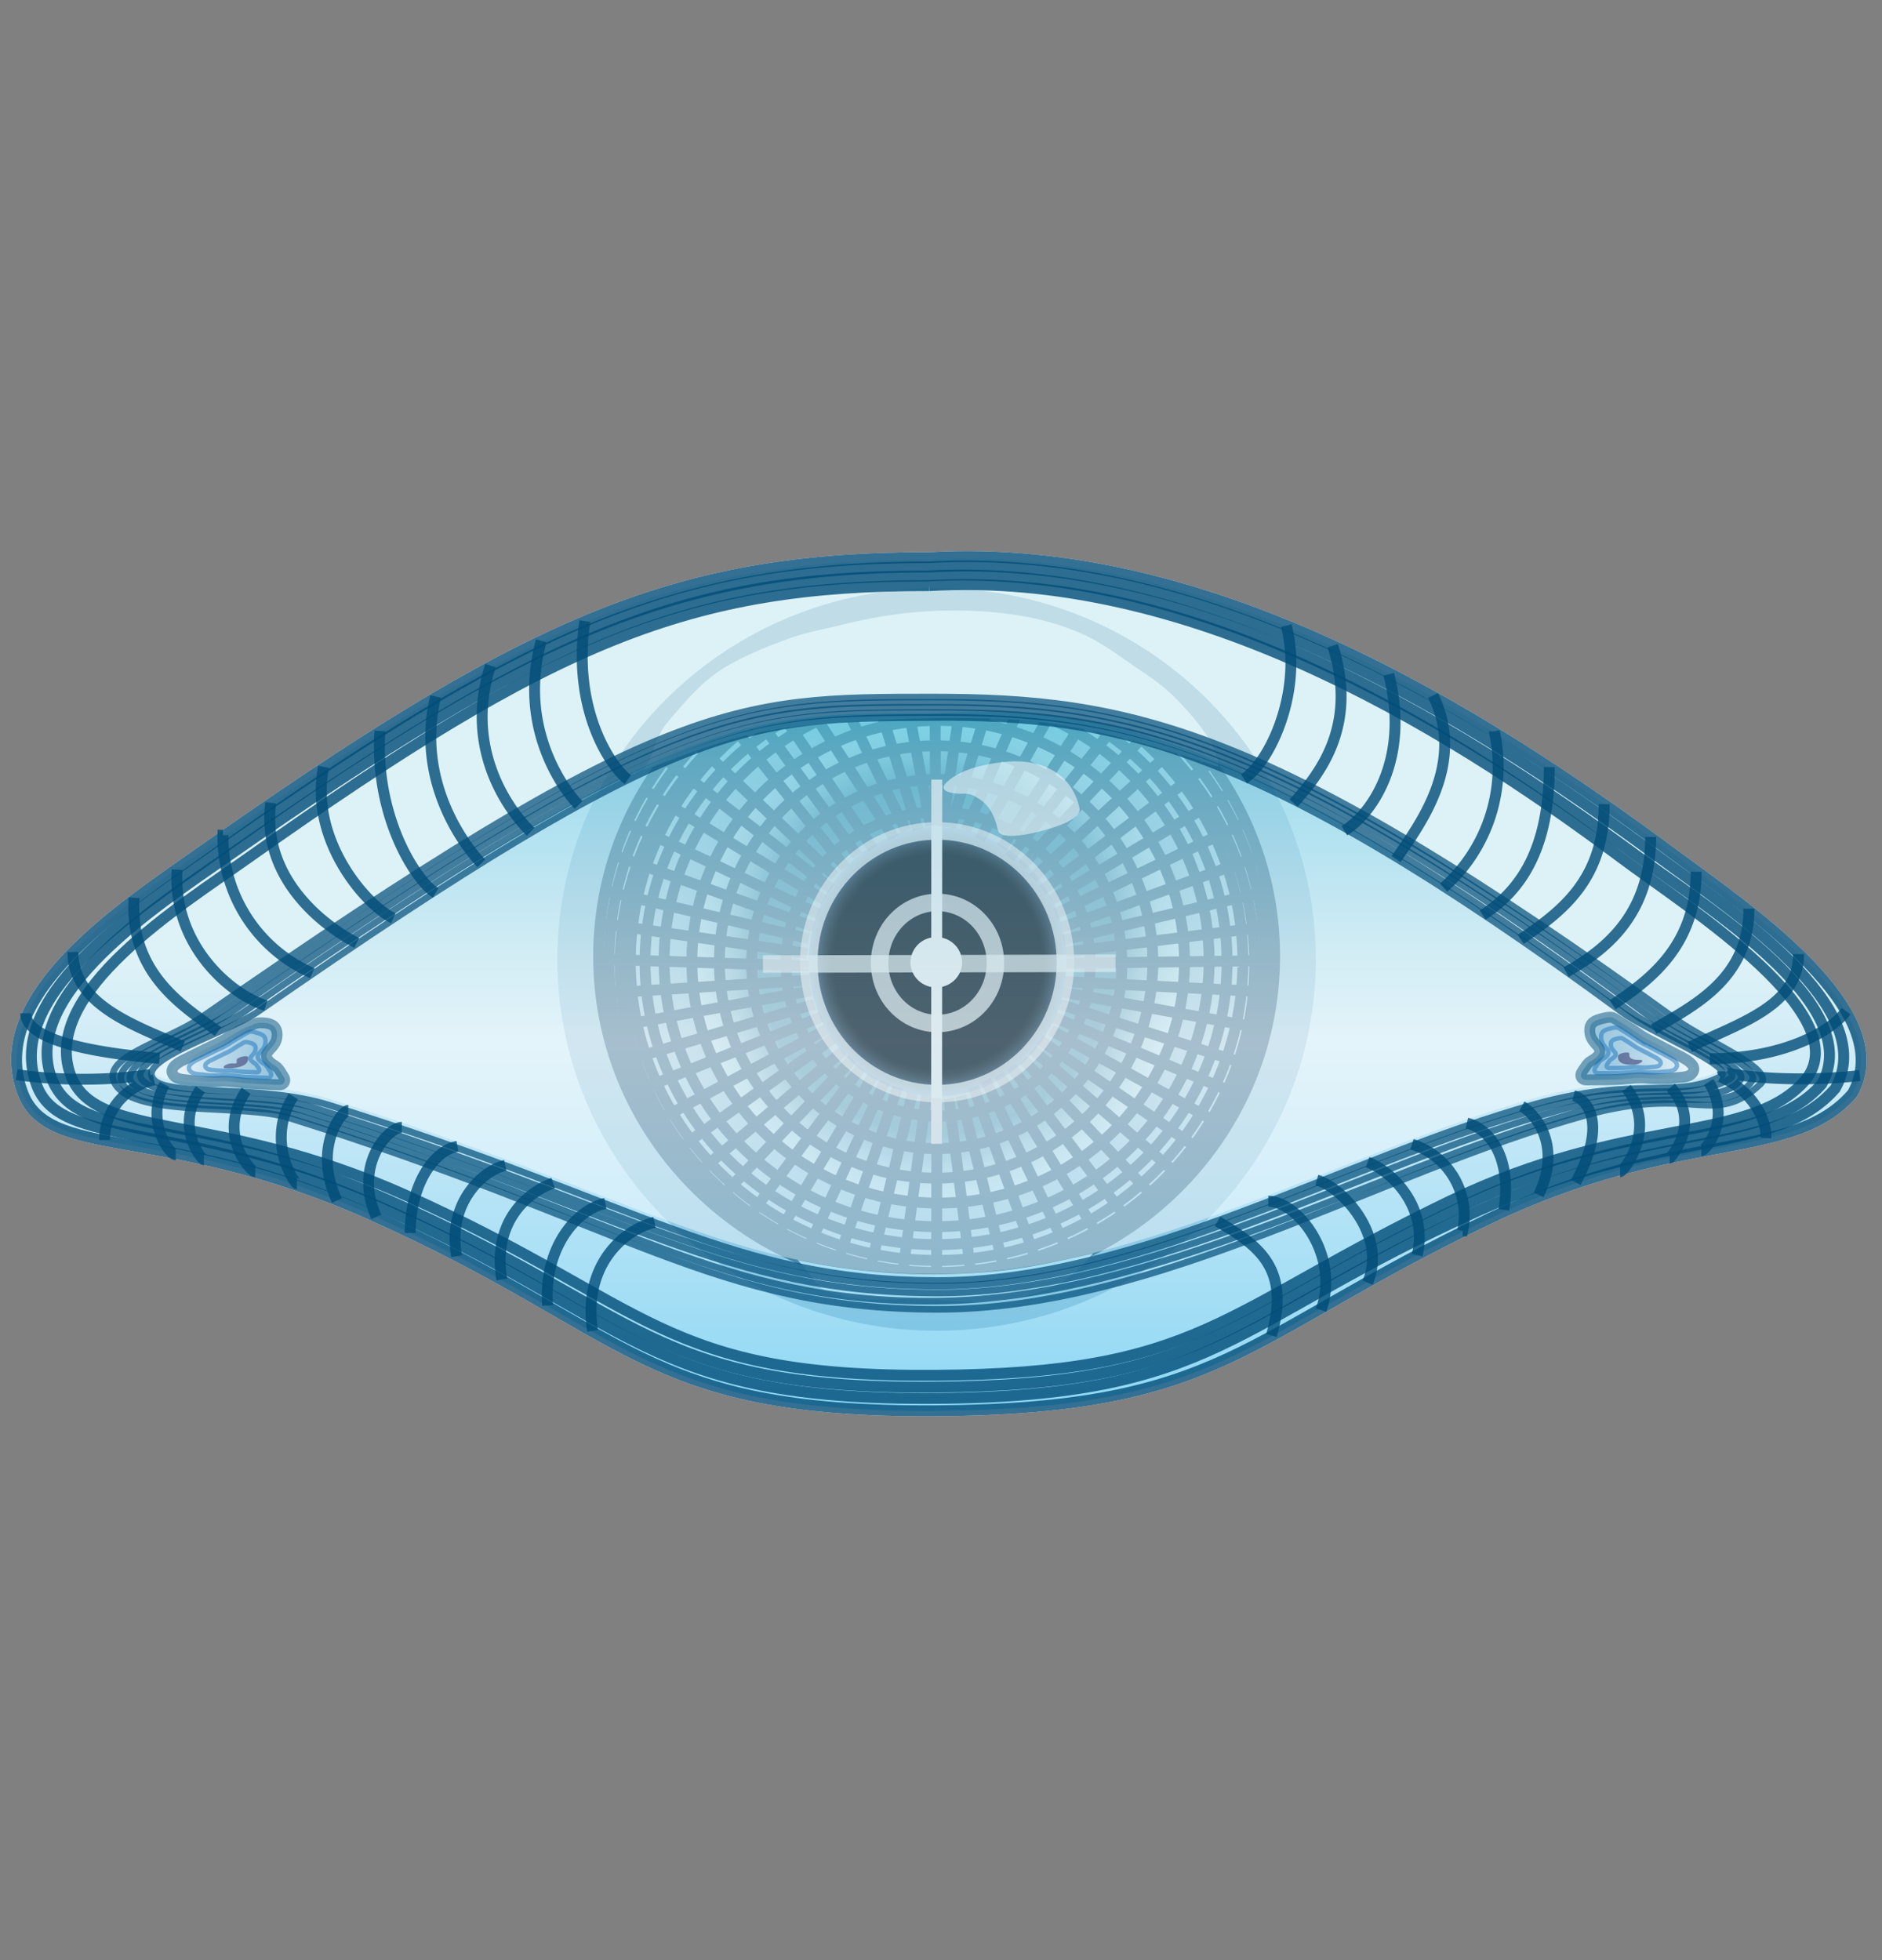<svg xmlns="http://www.w3.org/2000/svg" width="24" height="25" fill="none" viewBox="0 0 24 25">
  <rect x="0" y="0" width="24" height="25" fill="#808080" stroke="none"/>
  <path fill="#fff" fill-rule="evenodd" stroke="#fff" stroke-width=".139" d="M11.857 7.112c3.539-.202 6.959 1.906 9.516 3.805.911.677 2.844 1.971 2.25 3.03-.767.885-2.22.442-4.62 1.59-3.186 1.524-3.395 2.43-7.059 2.456-3.79.027-3.876-1.014-7.233-2.51-2.65-1.18-4.118-.65-4.432-1.576-.428-1.214 1.277-2.334 2.209-2.99C6.716 7.94 8.56 7.109 11.856 7.112Z" clip-rule="evenodd"/>
  <path fill="url(#a)" d="M11.944 16.413c2.38 0 4.31-1.888 4.31-4.216 0-2.329-1.93-4.217-4.31-4.217s-4.31 1.888-4.31 4.217c0 2.328 1.93 4.216 4.31 4.216Z"/>
  <path stroke="#004C78" stroke-width="1.672" d="M11.944 16.137c2.21 0 4-1.746 4-3.9s-1.79-3.9-4-3.9-4 1.746-4 3.9 1.79 3.9 4 3.9Z" opacity=".3"/>
  <path stroke="#002040" stroke-width=".139" d="M11.944 16.413c2.38 0 4.31-1.888 4.31-4.216 0-2.329-1.93-4.217-4.31-4.217s-4.31 1.888-4.31 4.217c0 2.328 1.93 4.216 4.31 4.216Z"/>
  <path stroke="#002040" stroke-width=".139" d="M11.95 16.331c2.31 0 4.183-1.827 4.183-4.08 0-2.255-1.872-4.082-4.183-4.082-2.31 0-4.183 1.827-4.183 4.081 0 2.254 1.873 4.081 4.183 4.081Z"/>
  <path stroke="#002040" stroke-width=".139" d="M11.955 16.23c2.235 0 4.046-1.762 4.046-3.934 0-2.173-1.811-3.934-4.046-3.934-2.234 0-4.046 1.761-4.046 3.934 0 2.172 1.812 3.934 4.046 3.934Z"/>
  <path stroke="#002040" stroke-width=".139" d="M11.964 14.235c1.07 0 1.938-.868 1.938-1.94a1.939 1.939 0 1 0-1.938 1.94Z"/>
  <path stroke="#002040" stroke-width=".139" d="M11.946 14.649a2.356 2.356 0 0 0 2.36-2.353c0-1.3-1.057-2.353-2.36-2.353a2.356 2.356 0 0 0-2.36 2.353c0 1.3 1.057 2.353 2.36 2.353Z"/>
  <path stroke="#002040" stroke-width=".139" d="M11.937 15.026a2.76 2.76 0 0 0 2.764-2.757 2.76 2.76 0 0 0-2.764-2.757 2.76 2.76 0 0 0-2.763 2.757 2.76 2.76 0 0 0 2.763 2.757Z"/>
  <path stroke="#002040" stroke-width=".139" d="M11.964 15.344c1.735 0 3.141-1.378 3.141-3.078s-1.406-3.078-3.14-3.078c-1.735 0-3.142 1.378-3.142 3.078s1.407 3.078 3.141 3.078Z"/>
  <path stroke="#002040" stroke-width=".139" d="M11.944 15.645c1.92 0 3.475-1.52 3.475-3.394 0-1.875-1.556-3.395-3.475-3.395-1.92 0-3.475 1.52-3.475 3.395 0 1.874 1.556 3.394 3.475 3.394Z"/>
  <path stroke="#002040" stroke-width=".139" d="M11.937 15.874c2.05 0 3.711-1.613 3.711-3.603 0-1.99-1.661-3.604-3.71-3.604-2.05 0-3.712 1.614-3.712 3.604s1.662 3.603 3.711 3.603Z"/>
  <path stroke="#002040" stroke-width=".139" d="M11.944 16.076c2.157 0 3.906-1.706 3.906-3.812 0-2.105-1.748-3.812-3.906-3.812-2.157 0-3.906 1.707-3.906 3.812 0 2.106 1.749 3.812 3.906 3.812Zm-1.163-5.011L9.13 8.991m1.516 2.182L8.725 9.34m2.209 1.572L9.389 8.784m1.742 2.038-1.49-2.209m1.759 2.075L9.947 8.434m.654 2.901L8.464 9.673m2.048 1.805-2.308-1.41m2.236 1.59L7.98 10.49m2.397 1.33-2.56-.917m2.497 1.069-2.604-.61m2.586.798-2.649-.386m2.667.548-2.685-.09m2.694.27-2.676.17m2.694-.035-2.604.476m2.649-.306-2.523.755m2.613-.593-2.46.988m2.523-.827-2.3 1.24m2.381-1.123-2.11 1.509m2.235-1.347L8.77 15.07m2.101-1.562-1.76 1.85m1.868-1.743-1.527 2.039m1.679-1.931L9.847 15.87m1.437-2.075-1.042 2.263m1.204-2.191-.809 2.361m.997-2.28-.566 2.362m.746-2.335-.323 2.415m.457-2.388-.004 2.41m.157-2.402.297 2.371m-.144-2.406.584 2.343m-.423-2.451.836 2.317m-.683-2.407 1.096 2.28m-.925-2.352 1.329 2.155m-1.176-2.254 1.553 2.039m-1.392-2.128 1.751 1.85M13.17 13.39l1.94 1.67m-1.85-1.795 2.137 1.464m-1.994-1.589 2.2 1.221m-2.155-1.383 2.38.997m-2.317-1.168 2.488.8m-2.443-.952 2.577.467m-2.55-.602 2.64.134m-2.623-.368 2.65-.035m-2.658-.108 2.64-.333m-2.676.18 2.613-.629m-2.622.467 2.505-.907m-2.595.737 2.425-1.168m-2.479.988 2.29-1.374m-2.397 1.248 2.146-1.625M13.17 11.2l1.976-1.814m-2.111 1.652 1.823-1.94m-1.985 1.842 1.68-2.102m-1.778 1.976 1.428-2.218m-1.707 2.11L13.8 8.38m-1.483 2.209L13.358 8.2m-1.238 2.353.763-2.46m-.953 2.433-.008-2.541m-.054 2.55-.485-2.541m-.97.251 1.14 2.353m-.628-2.505.781 2.487m.314-.036.369-2.532"/>
  <path fill="#fff" d="M8.2 9.84c.129-.196.154-.44.309-.624.165-.195.377-.445.582-.6.265-.2.655-.357.965-.47.225-.083.448-.119.685-.178.554-.139 1.09-.2 1.67-.176.495.02 1.01.108 1.455.324.255.124.478.303.704.453.206.137.348.251.508.426.167.181.469.523.455.783-.933-.309-1.84-.58-2.83-.612-.974-.03-2.294.034-3.002.172-.425.083-1.027.3-1.515.501m1.989 6.233a8.378 8.378 0 0 0 1.877.18c.703-.02 1.08-.077 1.888-.266-.376.433-.62.503-1.106.59-.4.072-.817-.007-1.225-.005-.336.002-.753.039-1.061-.1-.153-.07-.169-.173-.268-.274"/>
  <path fill="url(#b)" fill-rule="evenodd" d="M11.854 7.141c3.54-.202 6.962 1.877 9.52 3.776.91.677 2.843 1.972 2.249 3.031-.767.884-2.22.441-4.62 1.59-3.186 1.523-3.395 2.43-7.059 2.456-3.79.026-3.876-1.014-7.233-2.51-2.65-1.181-4.118-.651-4.432-1.576-.428-1.215 1.277-2.335 2.209-2.99 4.228-2.978 6.07-3.78 9.366-3.777Z" clip-rule="evenodd" opacity=".6"/>
  <path fill="url(#c)" fill-rule="evenodd" d="M11.89 9.097c2.33-.108 4.086.35 8.796 3.733.328.236 1.481.708 1.253.822-.566.283-1.07-.006-2.357.35-2.454.679-5.062 2.256-7.642 2.248-2.607-.007-3.732-.982-7.741-2.235-.862-.269-2.02-.12-2.236-.323-.287-.268.927-.593 1.329-.872 5.432-3.774 6.275-3.725 8.597-3.723Z" clip-rule="evenodd" opacity=".4"/>
  <g opacity=".5">
    <path fill="#fff" fill-rule="evenodd" d="M13.246 10.447c-.077-.403-.402-.57-.691-.526Z" clip-rule="evenodd"/>
    <path fill="#fff" d="M13.766 10.307c-.103-.475-.536-.643-.984-.587-.231.03-.515.085-.697.245-.177.156.156.167.242.156.103-.013-.095-.004.009-.001-.075-.002.018.007.031.01.043.01.09.04.135.07.13.089.191.237.223.386.033.151.486.031.561.011.088-.023.514-.134.48-.29Z"/>
  </g>
  <g opacity=".58">
    <path fill="url(#d)" d="M13.6 12.266c0 .948-.735 1.716-1.643 1.716-.907 0-1.643-.768-1.643-1.716s.736-1.716 1.643-1.716c.908 0 1.644.768 1.644 1.716Z"/>
    <path stroke="#fff" stroke-width=".139" d="m11.946 9.943-.002 4.645"/>
    <path stroke="#fff" stroke-width=".223" d="m9.73 12.296 4.495-.01" opacity=".75"/>
    <path stroke="#fff" stroke-width=".223" d="M11.955 13.054c.408 0 .739-.345.739-.772 0-.427-.33-.772-.739-.772-.408 0-.738.345-.738.772 0 .427.33.772.738.772Z" opacity=".76"/>
    <path stroke="#fff" stroke-width=".223" d="M11.95 13.948c.905 0 1.637-.75 1.637-1.675s-.732-1.675-1.636-1.675c-.904 0-1.637.75-1.637 1.675s.733 1.675 1.637 1.675Z" opacity=".79"/>
    <path fill="#fff" stroke="#fff" stroke-width=".139" d="M11.94 12.525c.143 0 .26-.113.26-.252a.256.256 0 0 0-.26-.251.256.256 0 0 0-.26.251c0 .14.116.252.26.252Z"/>
  </g>
  <path stroke="#004C78" stroke-width=".139" d="M11.857 7.112c3.539-.202 6.959 1.906 9.516 3.805.911.677 2.844 1.971 2.25 3.03-.767.885-2.22.442-4.62 1.59-3.186 1.524-3.395 2.43-7.059 2.456-3.79.027-3.876-1.014-7.233-2.51-2.65-1.18-4.118-.65-4.432-1.576-.428-1.214 1.277-2.334 2.209-2.99C6.716 7.94 8.56 7.109 11.856 7.112Z" clip-rule="evenodd" opacity=".8"/>
  <path stroke="#004C78" stroke-width=".139" d="M11.81 7.347c3.376-.191 6.651 1.79 9.091 3.589.87.64 2.898 1.887 2.331 2.89-.731.838-2.277.462-4.566 1.55-3.04 1.443-3.267 2.292-6.762 2.316-3.616.026-3.748-.966-6.951-2.384C2.425 14.19.975 14.615.656 13.746c-.39-1.065 1.338-2.188 2.227-2.81 4.034-2.82 5.781-3.592 8.926-3.589Z" clip-rule="evenodd" opacity=".8"/>
  <path stroke="#004C78" stroke-width=".139" d="M11.85 7.469c3.28-.189 6.451 1.698 8.821 3.47.845.632 3.097 2.053 2.319 2.874-.728.768-2.266.428-4.49 1.5-2.952 1.422-3.173 2.204-6.568 2.228-3.512.026-3.64-.898-6.752-2.294-2.456-1.103-3.972-.685-4.282-1.542-.379-1.048 1.408-2.153 2.272-2.766 3.918-2.779 5.625-3.473 8.68-3.47Z" clip-rule="evenodd" opacity=".8"/>
  <path stroke="#004C78" stroke-width=".139" d="M11.842 7.232c3.477-.197 6.806 1.848 9.318 3.704.895.661 2.828 1.912 2.244 2.947-.753.864-2.166.482-4.54 1.553-3.158 1.425-3.335 2.375-6.934 2.4-3.723.027-3.852-1.019-7.107-2.452-2.578-1.135-4.043-.72-4.354-1.54-.426-1.124 1.225-2.204 2.192-2.894 3.976-2.84 5.942-3.721 9.18-3.718Z" clip-rule="evenodd" opacity=".8"/>
  <path stroke="#004C78" stroke-width=".084" d="M11.877 8.89c2.54-.001 4.31.357 9.524 4.131.355.257 1.252.617 1.05.805-.6.56-.832.011-2.227.397-2.66.737-5.488 2.485-8.286 2.477-2.826-.008-3.907-1.077-8.251-2.442-.591-.186-1.93-.005-2.21-.418-.237-.353.65-.557 1.085-.86 5.89-4.091 6.797-4.09 9.315-4.09Z" clip-rule="evenodd" opacity=".7"/>
  <path stroke="#004C78" stroke-width=".084" d="M11.87 8.957c2.477-.004 4.337.35 9.342 4.033.346.254 1.255.613 1.131.796-.31.458-.992.044-2.25.404-2.586.741-5.415 2.385-8.154 2.405-2.756.021-3.9-1.04-8.158-2.378-.579-.182-1.913-.027-2.196-.364-.268-.319.739-.606 1.165-.902 5.772-4.01 6.68-3.99 9.12-3.994Z" clip-rule="evenodd" opacity=".7"/>
  <path stroke="#004C78" stroke-width=".084" d="M11.883 9.021c2.409 0 4.284.32 9.144 3.938.338.251 1.29.652 1.168.814-.27.36-1.073.049-2.277.377-2.518.687-5.292 2.35-7.979 2.342-2.715-.007-3.865-1.004-8.037-2.315-.567-.179-1.912-.068-2.195-.337-.296-.282.81-.63 1.227-.92 5.657-3.93 6.532-3.9 8.95-3.899Z" clip-rule="evenodd" opacity=".7"/>
  <path stroke="#004C78" stroke-width=".084" d="M11.887 9.088c2.393-.006 4.118.273 8.96 3.854.33.245 1.438.686 1.213.817-.552.324-.984 0-2.303.35-2.514.67-5.184 2.303-7.818 2.295-2.66-.007-3.867-.996-7.956-2.281-.556-.175-1.818-.067-2.142-.323-.313-.249.864-.612 1.274-.896 5.543-3.851 6.402-3.81 8.772-3.816Z" clip-rule="evenodd" opacity=".7"/>
  <path stroke="#004C78" stroke-width=".084" d="M11.892 9.15c2.331-.011 4.113.319 8.794 3.76.326.24 1.481.708 1.253.822-.566.283-1.07-.006-2.357.35-2.454.68-5.062 2.256-7.642 2.25-2.607-.008-3.732-.983-7.741-2.236-.862-.27-2.033-.109-2.236-.323-.243-.256.927-.593 1.329-.872 5.432-3.775 6.278-3.738 8.6-3.75Z" clip-rule="evenodd" opacity=".7"/>
  <path stroke="#004C78" stroke-width=".139" d="M15.527 15.578c.534.313.93.606.687 1.454m.633-.323c.243-.7-.301-1.388-.673-1.388m1.266 1.038c.256-.606-.337-1.226-.647-1.307m1.28.957c.148-.647-.364-1.091-.633-1.186m1.212.876a.952.952 0 0 0-.646-1.105m1.172.836c.107-.674-.189-1.038-.472-1.105m.916.915c.31-.66-.067-1.05-.215-1.13m.687.97c.417-.769.134-1.065-.027-1.105m.673-.095c.404.512-.036 1.064-.08 1.064m.646-1.077c.404.458-.006.902-.014.902m.498-.969c.297.484-.041.875-.093.875m.242-.943c.445.203.593.58.58.782m-.553-.849c0 .03.795.161 1.751.053m-.175-.821c-.175.242-.777.606-1.738.606m1.132-1.333c0 .655-.741.875-1.388 1.185m.755-1.765c0 .901-.714 1.24-1.213 1.536m.54-2.007c0 .938-.58 1.374-1.065 1.697m.485-2.142c0 .953-.525 1.415-1.078 1.725m.485-2.142c0 .953-.525 1.36-1.064 1.724m.364-2.196c0 1.043-.364 1.576-.849 1.886m.148-2.343a2.065 2.065 0 0 1-.646 1.993m-.135-2.451c.431.875-.188 1.67-.471 2.087M17.71 8.6c.282 1.105-.243 1.805-.566 1.994m-.149-2.358c.337 1.051-.202 1.67-.498 2.007m-.094-2.263c.215.822-.202 1.738-.54 1.954M7.458 7.922c-.17 1.167.36 1.886.548 2.02M6.902 8.173c-.315 1.159.341 1.958.476 2.093M6.255 8.488c-.368 1.14.323 1.94.512 2.12M5.555 8.883c-.26 1.086.377 1.913.583 2.128M4.845 9.323c-.072 1.086.458 1.912.71 2.065M4.127 9.78c-.189.944.557 1.779.889 1.931m-1.563-1.472c-.125.96.674 1.571 1.096 1.787m-1.706-1.374a1.9 1.9 0 0 0 1.14 1.76m-1.724-1.32c-.063.952.673 1.59 1.131 1.733m-1.679-1.374c-.072.997.7 1.428 1.069 1.706M.93 12.143c0 .665.772.933 1.4 1.203m-2.002-.422c0 .318.746.494 1.706.575m-1.822.206s.772.135 1.706 0m-.584.835c0-.424.323-.7.629-.767m.134.058c-.251.467.065.898.144.898m.314-.835c-.332.476.02.898.045.898m.539-.88c-.377.547.052 1.032.117 1.032m.484-.961c-.358.575.02 1.114.046 1.114m.511.216c-.314-.683.065-1.15.144-1.15M4.8 15.52c-.296-.647.145-1.141.324-1.141m.107 1.347c0-.61.297-1.051.602-1.105m-.009 1.401c-.126-.673.332-1.095.62-1.158m-.045 1.455c-.126-.755.35-1.123.655-1.23m-.071 1.561c-.054-.754.386-1.23.736-1.301m-.162 1.625c-.134-.853.422-1.302.79-1.383" opacity=".8"/>
  <path fill="url(#e)" fill-rule="evenodd" stroke="#004C78" stroke-width=".139" d="M20.904 13.191c.097.068.192.106.298.164.085.046.173.09.26.136.066.036.19.112.115.2-.049.057-.167.048-.237.058-.11.015-.246.01-.355 0-.135-.011-.276.02-.413.02-.099 0-.198.005-.296.004-.035 0-.08.008-.104-.023-.025-.032-.007-.068.012-.095.024-.031.046-.074.074-.1.025-.021.059-.037.084-.056.062-.048.083-.098.028-.16-.054-.061-.094-.104-.097-.191-.003-.11.067-.133.161-.158.141-.036.13-.012.247.056.057.032.196.127.223.146Z" clip-rule="evenodd" opacity=".5"/>
  <path fill="#262261" d="M20.634 13.467c-.016.108.114.113.191.113a.188.188 0 0 0 .103-.028c.022-.014.02-.034-.01-.034-.05 0-.152.003-.14-.075.006-.039-.138-.012-.143.024Z" opacity=".5"/>
  <path stroke="#1B75BC" stroke-width=".056" d="M20.877 13.264c.071.05.14.077.217.12.063.033.127.065.19.099.049.026.14.081.084.145-.035.042-.122.036-.173.043a1.24 1.24 0 0 1-.259 0c-.098-.009-.2.015-.3.015-.073 0-.145.003-.216.002-.026 0-.059.006-.076-.016-.018-.024-.006-.05.009-.07.017-.023.033-.054.053-.072.019-.016.043-.028.062-.042.045-.035.06-.071.02-.116-.04-.045-.068-.076-.07-.14-.003-.08.048-.097.117-.114.103-.027.094-.009.18.04.041.024.143.093.162.106Z" clip-rule="evenodd" opacity=".5"/>
  <path stroke="#1B75BC" stroke-width=".056" d="M20.844 13.344c.047.032.092.05.143.078l.124.065c.032.018.092.054.055.096-.023.027-.08.023-.113.028a.82.82 0 0 1-.17 0c-.064-.006-.132.01-.197.01l-.142.001c-.017 0-.038.004-.05-.01-.012-.016-.003-.033.006-.046.011-.015.022-.036.035-.048.013-.01.029-.018.04-.027.03-.023.04-.047.014-.076-.026-.03-.045-.05-.046-.092-.002-.053.032-.064.077-.075.067-.018.061-.006.118.026.027.016.094.061.106.07Z" clip-rule="evenodd" opacity=".5"/>
  <path fill="url(#f)" fill-rule="evenodd" stroke="#004C78" stroke-width=".139" d="M2.901 13.236c-.1.065-.194.1-.302.155l-.263.13c-.068.034-.194.106-.121.196.047.059.166.053.236.065.11.018.245.015.355.009.135-.008.275.027.412.03.098.004.198.01.296.013.035 0 .08.01.104-.02.026-.032.01-.068-.01-.096-.022-.032-.043-.075-.07-.101-.025-.023-.058-.04-.083-.06-.06-.049-.08-.1-.024-.16s.097-.102.102-.188c.006-.11-.06-.154-.157-.162-.125-.01-.12.015-.244.061-.06.023-.203.11-.23.128Z" clip-rule="evenodd" opacity=".5"/>
  <path fill="#262261" d="M3.018 13.524a.064.064 0 0 1-.004.038s-.006.008-.003.006c.006-.005.015-.006.022-.008a.243.243 0 0 1-.063.003.184.184 0 0 0-.103.027c-.023.015-.02.034.01.035.09.002.304-.006.287-.14-.004-.032-.15-.002-.146.039Z" opacity=".5"/>
  <path stroke="#1B75BC" stroke-width=".056" d="M2.926 13.31c-.072.047-.142.073-.22.113l-.192.094c-.05.025-.142.078-.088.144.034.042.12.038.171.046.08.014.18.012.26.007.098-.006.2.02.3.023.072.002.144.007.215.008.026.001.058.008.076-.014.02-.023.007-.05-.007-.07-.016-.023-.031-.055-.051-.074-.018-.017-.042-.028-.06-.043-.045-.036-.06-.073-.018-.117.04-.043.07-.074.074-.137.005-.08-.046-.099-.114-.118-.102-.03-.094-.011-.181.036a3.543 3.543 0 0 0-.165.101Z" clip-rule="evenodd" opacity=".5"/>
  <path stroke="#1B75BC" stroke-width=".056" d="M2.957 13.39c-.048.03-.093.048-.145.074l-.126.062c-.032.016-.093.05-.058.094.023.028.08.025.113.03a.812.812 0 0 0 .17.005c.065-.004.132.013.197.015l.142.006c.016 0 .038.005.05-.01.012-.015.004-.033-.005-.046-.01-.015-.021-.036-.034-.048-.012-.011-.028-.019-.04-.029-.028-.023-.038-.047-.011-.076.027-.029.046-.049.049-.09.003-.053-.03-.065-.075-.078-.067-.019-.062-.007-.12.024a2.084 2.084 0 0 0-.107.067Z" clip-rule="evenodd" opacity=".5"/>
  <defs>
    <linearGradient id="b" x1="11.973" x2="11.973" y1="7.127" y2="17.994" gradientUnits="userSpaceOnUse">
      <stop offset=".472" stop-color="#C7E9F2"/>
      <stop offset=".57" stop-color="#B2DFF1"/>
      <stop offset="1" stop-color="#45BEEE"/>
    </linearGradient>
    <linearGradient id="c" x1="11.944" x2="11.944" y1="16.25" y2="9.084" gradientUnits="userSpaceOnUse">
      <stop offset=".418" stop-color="#fff"/>
      <stop offset=".492" stop-color="#DEF1F8"/>
      <stop offset=".669" stop-color="#9CD7EC"/>
      <stop offset=".819" stop-color="#65C7E5"/>
      <stop offset=".934" stop-color="#34BEE0"/>
      <stop offset="1" stop-color="#04BBDF"/>
    </linearGradient>
    <linearGradient id="e" x1="21.601" x2="20.16" y1="13.374" y2="13.374" gradientUnits="userSpaceOnUse">
      <stop stop-color="#fff"/>
      <stop offset=".114" stop-color="#E0EDF4"/>
      <stop offset=".337" stop-color="#AACEE1"/>
      <stop offset=".544" stop-color="#80B5D3"/>
      <stop offset=".731" stop-color="#61A3C8"/>
      <stop offset=".889" stop-color="#4F98C1"/>
      <stop offset="1" stop-color="#4894BF"/>
    </linearGradient>
    <linearGradient id="f" x1="2.2" x2="3.64" y1="13.408" y2="13.445" gradientUnits="userSpaceOnUse">
      <stop stop-color="#fff"/>
      <stop offset=".114" stop-color="#E0EDF4"/>
      <stop offset=".337" stop-color="#AACEE1"/>
      <stop offset=".544" stop-color="#80B5D3"/>
      <stop offset=".731" stop-color="#61A3C8"/>
      <stop offset=".889" stop-color="#4F98C1"/>
      <stop offset="1" stop-color="#4894BF"/>
    </linearGradient>
    <radialGradient id="a" cx="0" cy="0" r="1" gradientTransform="translate(11.944 12.197) scale(4.264)" gradientUnits="userSpaceOnUse">
      <stop offset=".533" stop-color="#1B617E"/>
      <stop offset=".563" stop-color="#457E96"/>
      <stop offset=".598" stop-color="#709CAE"/>
      <stop offset=".637" stop-color="#97B7C4"/>
      <stop offset=".678" stop-color="#B7CDD6"/>
      <stop offset=".722" stop-color="#D1DFE5"/>
      <stop offset=".77" stop-color="#E6EEF1"/>
      <stop offset=".824" stop-color="#F4F7F9"/>
      <stop offset=".89" stop-color="#FCFDFE"/>
      <stop offset="1" stop-color="#fff"/>
    </radialGradient>
    <radialGradient id="d" cx="0" cy="0" r="1" gradientTransform="matrix(1.652 0 0 1.707 11.957 12.266)" gradientUnits="userSpaceOnUse">
      <stop offset=".802" stop-color="#091520"/>
      <stop offset=".824" stop-color="#0D1925"/>
      <stop offset=".854" stop-color="#162431"/>
      <stop offset=".888" stop-color="#233445"/>
      <stop offset=".927" stop-color="#324B65"/>
      <stop offset=".968" stop-color="#436A93"/>
      <stop offset="1" stop-color="#4D88C7"/>
    </radialGradient>
  </defs>
</svg>
